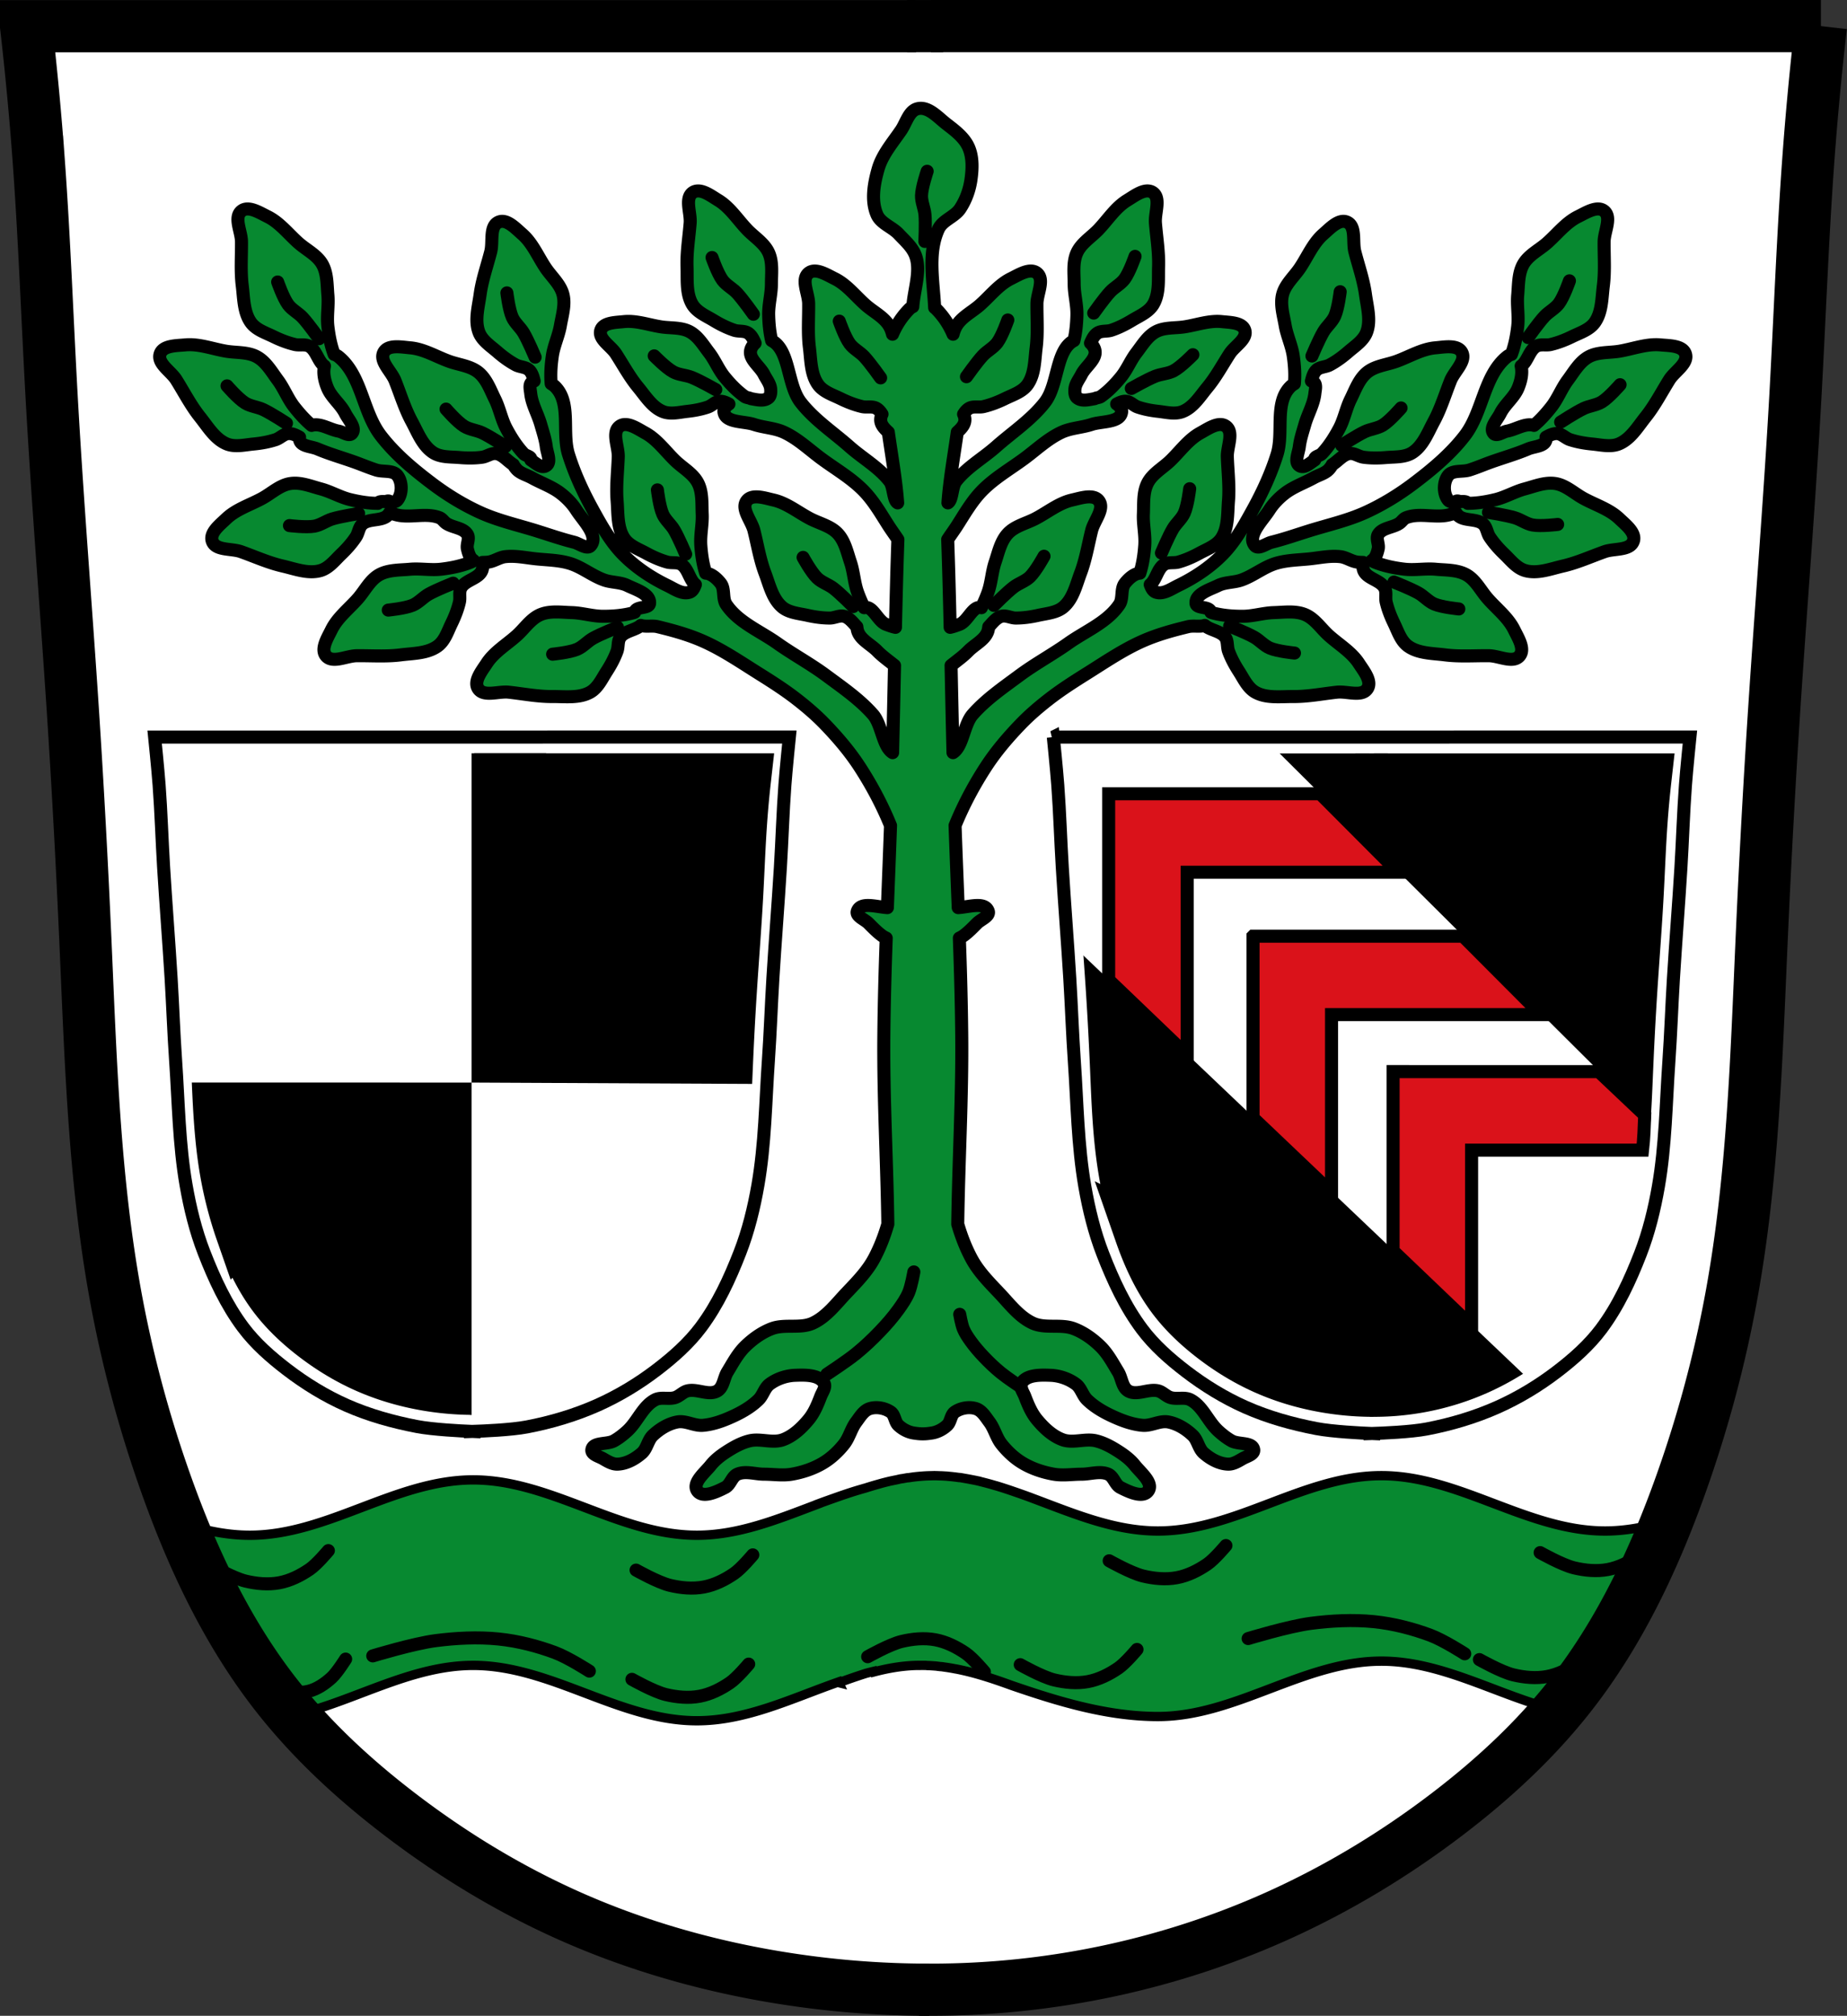 <svg xmlns="http://www.w3.org/2000/svg" width="707.777" height="772.541"><rect width="100%" height="100%" fill="#333333" stroke="none"/><path style="fill:#fff;stroke:#000;stroke-width:1px;stroke-linecap:butt;stroke-linejoin:miter;stroke-opacity:1" d="m32.839 91.326 685.212 2.68-13.396 255.865-10.048 170.8-18.084 111.189-30.142 72.339-46.216 57.603-77.028 52.245-83.726 27.462-81.716 4.019-79.037-16.745L217.035 804l-59.612-40.188-45.547-51.576L81.735 633.2 60.3 532.06l-6.698-115.207-12.057-212.329z" transform="translate(-22.022 -82.35)"/><path style="fill:none;stroke:#000;stroke-width:20;stroke-linecap:butt;stroke-linejoin:miter;stroke-miterlimit:4;stroke-opacity:1;stroke-dasharray:none" d="M369.648 92.365h13.788" transform="translate(-22.022 -82.35)"/><path style="fill:#078930;fill-opacity:1;stroke:#000;stroke-width:3.575;stroke-linecap:butt;stroke-linejoin:miter;stroke-miterlimit:4;stroke-opacity:1;stroke-dasharray:none" d="M380.094 647.875c-.466 0-.943.021-1.406.031-.376.008-.782.017-1.157.031-.423.017-.828.038-1.25.063-.422.025-.86.061-1.281.094-.763.059-1.523.134-2.281.218-.176.02-.325.042-.5.063-.652.077-1.32.187-1.969.281-.166.024-.334.006-.5.031-.529.08-1.067.191-1.594.282-.34.058-.691.093-1.031.156-.518.095-1.015.239-1.531.344-.363.073-.732.14-1.094.218-.546.118-1.08.216-1.625.344-.624.146-1.284.311-1.906.469-.89.225-1.74.471-2.625.719-1.633.456-3.256.95-4.875 1.468-.135.036-.273.057-.406.094-.015.004-.02.026-.032.031-.039.015-.078.018-.125.031-3.542.993-7.064 2.168-10.562 3.407-2.282.808-4.571 1.613-6.844 2.468v.032c-15.178 5.719-30.247 11.968-46.437 11.968-29.8 0-55.92-21.218-85.72-21.218-29.798 0-55.826 21.218-85.624 21.218-9.977 0-19.544-2.372-28.969-5.53l1.125 2.968s18.77 29.801 19.688 32.094c.738 1.846 16.351 27.972 23.437 39.843 23.705-5.045 45.742-19.5 70.344-19.5 29.798 0 55.92 21.22 85.719 21.22 18.983 0 36.435-8.624 54.312-14.876l.125.281a236.969 236.969 0 0 1 10.313-3.562c1.008-.274 2.017-.537 3.03-.781l.094.218c5.092-1.343 10.235-2.26 15.5-2.468.753-.03 1.494-.032 2.25-.032.466 0 .943-.01 1.407 0 .165.004.335-.005.5 0 .295.01.58.05.875.063.333.014.636.012.969.031.595.035 1.219.075 1.812.125.03.002.064-.003.094 0 .622.054 1.224.149 1.843.219.258.029.525.03.782.062.365.045.698.106 1.062.157.558.077 1.132.16 1.688.25l.187.03c.818.134 1.593.281 2.406.438.03.006.065-.006.094 0l.156.032c7.113 1.393 14.053 3.697 20.97 6.218 18.171 6.268 36.938 11.969 56.218 11.969 29.799 0 55.826-21.219 85.625-21.219 23.51 0 44.737 13.207 67.281 18.782l7.188-7.688 22-39L659 665.719c-7.143 2.009-14.404 3.375-21.906 3.375-29.799 0-55.92-21.219-85.719-21.219-29.799 0-55.826 21.219-85.625 21.219-16.875 0-32.571-6.788-48.406-12.688-.079-.029-.14-.064-.219-.093a289.16 289.16 0 0 0-6.594-2.344 178.873 178.873 0 0 0-4.594-1.531c-.74-.233-1.475-.467-2.218-.688-.023-.007-.04.007-.063 0-.602-.178-1.209-.362-1.812-.531-.886-.248-1.798-.493-2.688-.719-.883-.225-1.737-.456-2.625-.656-.71-.16-1.442-.294-2.156-.438-.008-.002-.023.002-.031 0a86.007 86.007 0 0 0-2.344-.437c-.744-.128-1.47-.269-2.219-.375-.096-.014-.185.013-.281 0a73.145 73.145 0 0 0-4.437-.5c-.06-.004-.098-.027-.157-.031-.217-.016-.438-.018-.656-.032a67.26 67.26 0 0 0-1.75-.093c-.077-.002-.141.003-.219 0-.729-.025-1.454-.063-2.187-.063z" transform="translate(-22.022 -82.35)"/><path style="fill:none;stroke:#000;stroke-width:20;stroke-linecap:butt;stroke-linejoin:miter;stroke-miterlimit:4;stroke-opacity:1;stroke-dasharray:none" d="M378.103 844.891a358.049 358.049 0 0 1-61.899-5.4c-26.24-4.612-51.998-12.18-76.323-23.05-22.989-10.275-44.635-23.472-64.64-38.764-17.482-13.363-33.796-28.404-47.356-45.732-18.84-24.074-32.032-52.13-42.274-80.932-8.456-23.78-15.006-48.24-19.487-73.076-8.012-44.408-9.374-89.703-11.367-134.783-1.317-29.788-2.919-59.563-4.872-89.315-2.63-40.062-5.9-80.082-8.12-120.168-1.648-29.771-2.719-59.576-4.871-89.315a1229.885 1229.885 0 0 0-4.872-51.965 1410946499.35 1410946499.35 0 0 1 341.019 0" transform="translate(-22.022 -82.35)"/><path style="fill:none;stroke:#000;stroke-width:20;stroke-linecap:butt;stroke-linejoin:miter;stroke-miterlimit:4;stroke-opacity:1;stroke-dasharray:none" d="M374.25 844.857a327.287 327.287 0 0 0 61.169-4.915c26.352-4.636 52.138-12.525 76.52-23.543 22.945-10.37 44.622-23.494 64.641-38.764 17.496-13.344 33.8-28.398 47.356-45.732 18.832-24.08 32.03-52.13 42.274-80.932 8.458-23.778 15.007-48.238 19.487-73.075 8.01-44.408 9.374-89.703 11.367-134.784 1.318-29.787 2.919-59.562 4.872-89.314 2.63-40.062 5.9-80.082 8.12-120.169 1.648-29.77 2.719-59.576 4.871-89.314 1.256-17.354 2.88-34.68 4.872-51.965a1410946499.35 1410946499.35 0 0 0-341.02 0" transform="translate(-22.022 -82.35)"/><path style="fill:none;stroke:#000;stroke-width:5;stroke-linecap:round;stroke-linejoin:miter;stroke-miterlimit:4;stroke-opacity:1;stroke-dasharray:none" d="M265.762 684.075s8.36 4.725 12.968 5.835c4.208 1.014 8.713 1.44 12.968.648 4.185-.779 8.162-2.776 11.671-5.187 2.772-1.903 7.132-7.132 7.132-7.132M447.064 680.5s8.36 4.725 12.967 5.835c4.208 1.014 8.713 1.44 12.968.648 4.186-.779 8.162-2.776 11.671-5.187 2.772-1.903 7.133-7.132 7.133-7.132M103.111 682.445s8.36 4.725 12.968 5.835c4.208 1.014 8.713 1.441 12.968.649 4.185-.78 8.162-2.777 11.671-5.187 2.772-1.904 7.133-7.133 7.133-7.133M612.208 677.369s8.36 4.725 12.968 5.835c4.208 1.014 8.713 1.441 12.968.649 4.186-.78 8.162-2.777 11.671-5.187 2.772-1.904 7.133-7.133 7.133-7.133M164.866 716.952s15.508-4.725 24.056-5.835c7.806-1.014 16.164-1.441 24.057-.649 7.764.78 15.14 2.777 21.65 5.187 5.142 1.904 13.232 7.133 13.232 7.133M500.314 710.311s15.508-4.725 24.057-5.836c7.805-1.013 16.163-1.44 24.056-.648 7.764.78 15.14 2.777 21.65 5.187 5.142 1.904 13.232 7.133 13.232 7.133M354.52 717.267s8.36-4.725 12.968-5.836c4.207-1.013 8.713-1.44 12.967-.648 4.186.78 8.162 2.777 11.672 5.187 2.771 1.904 7.132 7.132 7.132 7.132M588.931 718.375s8.36 4.725 12.968 5.836c4.208 1.013 8.713 1.44 12.968.648 4.186-.78 8.162-2.777 11.671-5.187 2.772-1.904 7.133-7.133 7.133-7.133M412.986 720.32s8.36 4.725 12.968 5.836c4.208 1.013 8.713 1.44 12.968.648 4.185-.78 8.162-2.777 11.671-5.187 2.772-1.904 7.133-7.132 7.133-7.132M264.182 725.933s8.36 4.726 12.968 5.836c4.207 1.013 8.713 1.44 12.967.648 4.186-.78 8.162-2.777 11.671-5.187 2.772-1.903 7.133-7.132 7.133-7.132M120.754 724.014s6.3 4.725 9.773 5.835c3.17 1.014 6.566 1.441 9.773.649 3.154-.78 6.15-2.777 8.795-5.187 2.09-1.904 5.375-7.133 5.375-7.133M81.285 364.831s1.251 12.244 1.706 18.38c.78 10.515 1.09 21.063 1.732 31.588.865 14.172 2.004 28.325 2.87 42.498.642 10.525 1 21.069 1.731 31.588 1.105 15.907 1.272 31.958 4.007 47.667 1.529 8.784 3.67 17.541 6.902 25.85 3.902 10.032 8.495 19.996 14.941 28.616 4.648 6.215 10.592 11.435 16.75 16.156 7.052 5.406 14.727 10.13 22.852 13.727 8.594 3.804 17.784 6.366 27.013 8.142 6.188 1.191 17.364 1.73 20.525 1.862v.051l.776-.026.568.026v-.051c3.15-.102 14.192-.537 20.292-1.707 9.27-1.776 18.42-4.48 27.04-8.323 8.115-3.618 15.825-8.295 22.877-13.7 6.159-4.722 12.103-9.968 16.75-16.183 6.447-8.62 11.04-18.584 14.942-28.616 3.232-8.309 5.372-17.066 6.901-25.85 2.735-15.709 2.903-31.76 4.007-47.667.73-10.519 1.09-21.063 1.732-31.588.865-14.172 2.004-28.325 2.87-42.498.642-10.524.952-21.072 1.731-31.588.455-6.136 1.707-18.38 1.707-18.38s-40.585-.003-60.877 0c-20.585.005-41.17.022-61.755.026-19.905.004-59.714 0-59.714 0H81.285z" transform="translate(-22.022 -82.35)"/><path style="fill:#000;stroke:#000;stroke-width:20;stroke-linecap:butt;stroke-linejoin:miter;stroke-miterlimit:4;stroke-opacity:1;stroke-dasharray:none" d="M203.563 614.592c-6.309 0-12.617-.562-18.826-1.676-7.99-1.433-15.827-3.786-23.213-7.154-7.007-3.194-13.59-7.292-19.66-12.03-5.328-4.157-10.288-8.831-14.403-14.192-5.751-7.494-9.751-16.197-12.857-25.118a146.743 146.743 0 0 1-5.927-22.678c-2.44-13.788-2.852-27.841-3.457-41.83-.4-9.244-.888-18.485-1.482-27.719-.8-12.432-1.794-24.853-2.47-37.293-.501-9.24-.826-18.49-1.481-27.719a389.305 389.305 0 0 0-1.482-16.127h103.718" transform="translate(-22.022 -82.35)"/><path style="fill:#000;stroke:#000;stroke-width:20;stroke-linecap:butt;stroke-linejoin:miter;stroke-miterlimit:4;stroke-opacity:1;stroke-dasharray:none" d="M202.39 614.582a97.628 97.628 0 0 0 18.605-1.526 96.284 96.284 0 0 0 23.273-7.307c6.992-3.223 13.584-7.3 19.66-12.03 5.332-4.152 10.29-8.83 14.402-14.192 5.749-7.496 9.75-16.197 12.858-25.117a146.64 146.64 0 0 0 5.926-22.68c2.44-13.787 2.852-27.84 3.458-41.829.4-9.244.887-18.485 1.481-27.718.8-12.433 1.795-24.854 2.47-37.294.501-9.24.827-18.49 1.481-27.719.382-5.385.876-10.762 1.482-16.127H203.768" transform="translate(-22.022 -82.35)"/><path style="fill:#000;stroke:none" d="M163.283 371.043h68.026v192.826h-68.026z" transform="translate(-22.022 -82.35)"/><path style="fill:#fff;fill-opacity:1;stroke:none" d="M202.734 497.235V368.93l-117.185-.386 1.546 19.32 2.705 44.823 3.477 47.914 1.16 16.615zM202.734 497.235v129.212h6.773l11.463-1.563 10.68-2.605 12.766-3.907 13.286-5.992 13.286-9.118 10.16-8.076 6.512-8.076 7.294-10.941 4.43-9.9 4.428-11.983 3.647-12.765 2.345-17.193 1.302-17.454.26-9.118z" transform="translate(-22.022 -82.35)"/><path style="fill:#000;stroke:#000;stroke-width:20;stroke-linecap:butt;stroke-linejoin:miter;stroke-miterlimit:4;stroke-opacity:1;stroke-dasharray:none" d="M548.3 615.338c-6.328 0-12.655-.564-18.883-1.681-8.014-1.437-15.874-3.797-23.282-7.175-7.028-3.204-13.63-7.314-19.719-12.066-5.344-4.17-10.318-8.858-14.446-14.235-5.768-7.516-9.78-16.245-12.895-25.192a147.182 147.182 0 0 1-5.945-22.747c-2.446-13.829-2.86-27.924-3.467-41.954-.402-9.272-.89-18.54-1.486-27.802-.803-12.47-1.8-24.927-2.477-37.405-.503-9.267-.83-18.544-1.486-27.801a390.538 390.538 0 0 0-1.486-16.175h104.027" transform="translate(-22.022 -82.35)"/><path style="fill:#000;stroke:#000;stroke-width:20;stroke-linecap:butt;stroke-linejoin:miter;stroke-miterlimit:4;stroke-opacity:1;stroke-dasharray:none" d="M547.124 615.328a97.924 97.924 0 0 0 18.66-1.53 96.572 96.572 0 0 0 23.342-7.329c7.013-3.233 13.625-7.321 19.719-12.066 5.348-4.164 10.32-8.856 14.446-14.235 5.765-7.518 9.779-16.245 12.895-25.192a147.078 147.078 0 0 0 5.945-22.747c2.446-13.829 2.86-27.924 3.467-41.954.402-9.272.89-18.54 1.486-27.802.803-12.47 1.8-24.927 2.477-37.405.503-9.267.83-18.544 1.486-27.801.383-5.401.879-10.795 1.486-16.175H548.506" transform="translate(-22.022 -82.35)"/><path style="fill:#000;stroke:none" d="M507.9 372.795h68.229v193.402H507.9z" transform="translate(-22.022 -82.35)"/><path style="fill:#fff;fill-opacity:1;stroke:none" d="m426.221 364.195.545 5.652 3.708 72.31L607.4 610.504l6.326.57 3.604-2.411 13.12-11.279 10.189-14.726 8.582-17.682 4.563-13.145 4.537-18.772 1.374-15.4-153.774-152.996-79.7-.467z" transform="translate(-22.022 -82.35)"/><path style="fill:none;stroke:#000;stroke-width:5;stroke-linecap:round;stroke-linejoin:miter;stroke-miterlimit:4;stroke-opacity:1;stroke-dasharray:none" d="M425.656 364.832s1.255 12.28 1.712 18.434c.781 10.547 1.092 21.126 1.737 31.683.868 14.214 2.01 28.41 2.878 42.624.644 10.556 1.004 21.132 1.737 31.683 1.107 15.955 1.275 32.053 4.018 47.81 1.534 8.81 3.681 17.593 6.923 25.927 3.914 10.061 8.52 20.055 14.986 28.7 4.661 6.235 10.623 11.47 16.8 16.205 7.073 5.422 14.771 10.16 22.92 13.768 8.62 3.815 17.837 6.385 27.094 8.167 6.206 1.194 17.416 1.734 20.586 1.866v.052l.778-.026.57.026v-.052c3.16-.102 14.234-.538 20.353-1.71 9.297-1.782 18.474-4.495 27.12-8.35 8.14-3.628 15.873-8.319 22.945-13.74 6.178-4.737 12.14-9.997 16.801-16.231 6.466-8.646 11.072-18.64 14.986-28.701 3.242-8.334 5.389-17.118 6.923-25.927 2.743-15.757 2.91-31.855 4.018-47.81.733-10.55 1.093-21.127 1.737-31.683.868-14.214 2.01-28.41 2.878-42.624.645-10.557.956-21.136 1.737-31.683.457-6.154 1.712-18.434 1.712-18.434s-40.706-.004-61.059 0c-20.646.004-41.293.021-61.94.026-19.964.004-59.891 0-59.891 0h-61.059z" transform="translate(-22.022 -82.35)"/><g style="fill:#c61c21;fill-opacity:1"><path style="fill:#da121a;fill-opacity:1;stroke:#000;stroke-width:6.027;stroke-linecap:round;stroke-miterlimit:4;stroke-opacity:1;stroke-dasharray:none" d="M-298.375 351.313v85.968l36.25 34.75v-84.5h97.5l-36.094-36.219h-97.656z" transform="matrix(.83 0 0 .83 672.493 12.618)"/><path style="fill:#da121a;fill-opacity:1;stroke:#000;stroke-width:6.027;stroke-linecap:round;stroke-miterlimit:4;stroke-opacity:1;stroke-dasharray:none" d="M-231.719 417.063v83.906l36.25 34.5V453.28h96.781l-36.093-36.219h-96.938z" transform="matrix(.83 0 0 .83 672.493 12.618)"/><path style="fill:#da121a;fill-opacity:1;stroke:#000;stroke-width:6.027;stroke-linecap:round;stroke-miterlimit:4;stroke-opacity:1;stroke-dasharray:none" d="M-167.063 479.594v82.781l36.25 34.656v-81.187h78.95c.602-5.286.776-10.856.98-16.17l-21.21-20.08h-58.72z" transform="matrix(.83 0 0 .83 672.493 12.618)"/></g><path style="fill:#000;fill-opacity:1;fill-rule:nonzero;stroke:#000;stroke-width:5;stroke-linecap:round;stroke-linejoin:round;stroke-miterlimit:4;stroke-opacity:1;stroke-dasharray:none;stroke-dashoffset:0" d="M541.54 373.592h12.156v4.228H541.54z" transform="translate(-22.022 -82.35)"/><g style="fill:#078930;fill-opacity:1"><path d="M-407 102.063a5.62 5.62 0 0 0-.813.124c-3.651.766-4.772 5.761-6.875 8.844-3.43 5.032-7.623 9.837-9.312 15.688-1.725 5.976-2.973 12.949-.5 18.656 1.567 3.616 6.15 4.999 8.844 7.875 2.55 2.724 5.579 5.313 6.875 8.813 2.292 6.189-.654 13.999-1.125 20.78a4.686 4.686 0 0 0-1.375.938c-3.053 3.089-5.283 6.544-6.875 10.281-.284-1.1-.664-2.159-1.219-3.156-2.093-3.76-6.354-5.791-9.594-8.625-4.213-3.685-7.757-8.406-12.781-10.875-3.228-1.586-7.768-4.514-10.563-2.25-3.23 2.618-.037 8.31 0 12.469.054 5.972-.425 11.98.313 17.906.636 5.108.53 10.882 3.531 15.063 2.123 2.956 5.981 4.15 9.25 5.75 2.758 1.35 5.67 2.48 8.656 3.187 1.88.446 4.045-.249 5.75.656 1.003.532 1.735 1.427 2.375 2.438a5.532 5.532 0 0 0-.53 1.938c-.162 2.163 1.34 3.792 3.093 5.375 1.363 9.662 3.127 19.481 3.813 28.812-1.904-1.163-1.548-6.577-3.313-8.844-4.402-5.651-10.916-9.284-16.281-14.031-6.716-5.942-14.418-11.003-19.906-18.094-5.544-7.161-4.368-21.304-11.813-25.125-.811-3.377-1.126-6.876-1.219-10.344-.114-4.263 1.122-8.484 1.125-12.75.003-4.224.622-8.764-1.094-12.625-1.747-3.932-5.808-6.356-8.78-9.468-3.868-4.048-7-9.06-11.782-11.969-2.497-1.518-5.757-3.984-8.5-3.781-.633.046-1.253.218-1.813.594-3.452 2.318-.79 8.292-1.125 12.437-.48 5.953-1.486 11.906-1.28 17.875.176 5.144-.46 10.848 2.156 15.281 1.849 3.135 5.605 4.677 8.718 6.563 2.626 1.59 5.432 2.996 8.344 3.969 1.832.611 4.038.101 5.656 1.156 1.374.895 2.14 2.468 2.844 4.094-.88.81-1.531 1.798-1.781 2.812-.905 3.67 3.74 6.593 5.437 9.969.97 1.929 2.486 3.725 2.688 5.875.116 1.238.059 2.84-.906 3.625-1.88 1.527-4.518.795-7.125.344-.687-.385-1.862-.4-2.532-.875-3.11-2.21-5.813-5.013-8.219-7.97-2.464-3.027-3.9-6.78-6.28-9.874-2.358-3.065-4.47-6.687-7.876-8.531-3.469-1.88-7.754-1.398-11.656-2-5.076-.784-10.175-2.678-15.281-2.125-3.282.354-8.228.322-9.282 3.437-1.218 3.601 4.054 6.433 6.125 9.625 2.975 4.584 5.58 9.474 9.063 13.688 3.002 3.63 5.714 8.115 10.094 9.875 3.097 1.243 6.712.27 10.031-.094 2.8-.308 5.618-.835 8.281-1.75 1.675-.576 2.984-2.208 4.75-2.344 1.31-.1 2.567.462 3.813 1.125-1.299.885-2.22 1.984-2 3.344.704 4.34 8.046 3.584 12.219 4.969 3.992 1.324 8.402 1.418 12.218 3.187 5.694 2.64 10.316 7.13 15.375 10.844 5.81 4.266 12.18 7.94 17.188 13.125 3.982 4.123 6.884 9.2 9.969 14.031 1.216 1.905 2.594 3.747 3.843 5.656-.423 11.921-.725 23.855-1 35.782-1.299-.275-2.627-.779-3.75-1.188-3.51-1.279-5.45-7.839-8.969-6.812a58.276 58.276 0 0 1-2.625-6.094c-1.472-4.003-1.607-8.396-2.968-12.438-1.349-4.004-2.264-8.485-5.125-11.593-2.914-3.167-7.532-4.16-11.344-6.157-4.959-2.597-9.507-6.368-14.969-7.593-3.51-.788-8.593-2.543-10.781.312-2.53 3.301 1.897 8.09 2.906 12.125 1.449 5.794 2.397 11.754 4.5 17.344 1.813 4.817 3.042 10.418 6.938 13.781 2.755 2.378 6.822 2.647 10.375 3.438 2.997.667 6.055 1.104 9.125 1.093 1.93-.007 3.88-1.2 5.75-.718 2.123.546 3.617 2.589 5.219 4.28.052.466.12.904.218 1.313.913 3.84 5.372 5.766 8.125 8.594 2.076 2.133 4.629 3.924 7 5.844-.247 11.831-.5 23.67-.781 35.5-4.07-2.573-4.38-11.42-8.031-15.563-5.45-6.185-12.381-10.928-19-15.843-6.38-4.738-13.423-8.53-19.906-13.125-7.112-5.04-15.972-8.565-20.813-15.813-1.645-2.464-.439-6.25-2.25-8.594-1.454-1.882-3.758-3.982-6.094-4.156-1.168-3.634-1.725-7.475-2-11.281-.307-4.254.753-8.52.563-12.781-.189-4.221.202-8.784-1.688-12.563-1.924-3.85-6.076-6.089-9.187-9.062-4.047-3.868-7.403-8.718-12.313-11.407-3.155-1.727-7.545-4.857-10.437-2.718-3.344 2.472-.416 8.312-.563 12.468-.21 5.969-.944 11.953-.468 17.907.41 5.13.03 10.877 2.843 15.187 1.99 3.047 5.836 4.414 9.032 6.156 2.695 1.47 5.515 2.724 8.468 3.563 1.858.528 4.055-.074 5.719.906 2.864 1.686 3.332 6.295 5.813 8.281-.515 1.396-1.116 2.67-2.344 3.094-2.977 1.027-6.229-1.346-9.063-2.719-6.626-3.21-12.932-7.406-18.094-12.656-5.102-5.19-8.703-11.722-12.218-18.094-3.98-7.212-7.469-14.766-9.938-22.625-2.81-8.944 1.212-20.984-5.437-27.593-.453-.45-1.022-.852-1.625-1.22-.342-3.756-.073-7.58.468-11.312.613-4.22 2.554-8.172 3.282-12.375.72-4.163 2.097-8.528 1.062-12.625-1.054-4.172-4.661-7.24-7.062-10.812-3.123-4.646-5.343-10.134-9.563-13.813-2.711-2.364-6.341-6.343-9.625-4.875-3.796 1.698-2.153 8.035-3.187 12.063-1.486 5.784-3.5 11.458-4.313 17.375-.7 5.099-2.293 10.624-.468 15.437 1.29 3.403 4.721 5.582 7.468 7.969 2.318 2.014 4.827 3.86 7.532 5.313 1.7.913 3.99.78 5.406 2.093 1.19 1.105 1.647 2.764 2.062 4.469-.33.134-.651.286-.937.5-1.214.907-.629 3.024-.469 4.531.468 4.41 2.877 8.392 4.094 12.657.853 2.989 1.87 5.977 2.25 9.062.313 2.544 2.11 6.233 0 7.688-1.895 1.305-4.043-.773-6.282-2.282.018-.095.03-.182.032-.281.027-1.243-2.084-1.378-2.938-2.281-2.86-3.026-5.144-6.633-7.094-10.313-1.996-3.769-2.732-8.083-4.625-11.906-1.874-3.786-3.372-8.116-6.625-10.812-3.313-2.747-8.016-3.127-12.062-4.594-5.263-1.908-10.298-5.02-15.875-5.5-3.584-.309-8.872-1.373-10.656 1.75-2.063 3.61 2.99 7.763 4.53 11.625 2.215 5.546 3.947 11.337 6.782 16.594 2.444 4.53 4.437 9.91 8.75 12.718 3.05 1.987 7.092 1.694 10.719 2 3.06.259 6.178.298 9.219-.125 1.912-.266 3.676-1.725 5.593-1.5 2.723.32 4.772 3.1 7.125 4.532.301.63.77 1.228 1.188 1.718 1.576 1.852 4.218 2.446 6.344 3.625 3.893 2.16 8.223 3.625 11.75 6.344 2.45 1.89 4.678 4.174 6.343 6.781 2.804 4.39 9.195 10.456 5.875 14.469-1.47 1.777-4.543-.782-6.78-1.344-5.044-1.265-9.979-2.969-14.938-4.531-7.87-2.478-16.001-4.25-23.5-7.687-6.888-3.159-13.427-7.178-19.47-11.75-7.571-5.73-15.025-11.94-20.812-19.47-7.4-9.628-7.736-24.5-17.187-32.124-.492-.397-1.136-.765-1.781-.938-1.374-3.635-2.112-7.515-2.563-11.375-.495-4.236.378-8.533 0-12.781-.374-4.208-.195-8.808-2.25-12.5-2.092-3.76-6.354-5.792-9.594-8.625-4.213-3.685-7.757-8.406-12.78-10.875-3.23-1.586-7.768-4.514-10.563-2.25-3.232 2.618-.037 8.31 0 12.469.053 5.972-.426 12.01.312 17.937.636 5.108.53 10.85 3.531 15.032 2.123 2.956 5.981 4.15 9.25 5.75 2.758 1.349 5.67 2.48 8.657 3.187 1.879.445 4.044-.249 5.75.656 2.97 1.577 3.638 6.264 6.28 8.094-.043.248-.089.515-.124.75-.41 2.721.306 5.607 1.344 8.156 1.592 3.914 5.356 6.63 7.25 10.407 1.282 2.557 4.577 5.95 2.718 8.125-1.191 1.394-3.633-.576-5.437-.907-3.665-.671-7.46-3.404-10.969-2.343-2.628-2.207-4.943-4.806-7.062-7.5-2.637-3.353-4.144-7.483-6.688-10.907-2.52-3.391-4.756-7.396-8.437-9.468-3.75-2.112-8.445-1.623-12.688-2.344-5.518-.938-11.02-3.085-16.594-2.563-3.58.336-8.989.203-10.187 3.594-1.386 3.921 4.325 7.1 6.531 10.625 3.168 5.063 5.929 10.46 9.656 15.125 3.213 4.021 6.1 8.974 10.844 10.969 3.355 1.41 7.315.408 10.938.062 3.056-.291 6.114-.822 9.03-1.781 1.836-.603 3.292-2.348 5.22-2.469 1.563-.097 3.063.632 4.53 1.469-.063.383-.055.775.032 1.156.604 2.63 4.767 2.571 7.25 3.625 5.005 2.125 10.26 3.593 15.375 5.438 2.872 1.036 5.682 2.239 8.594 3.156 2.826.89 6.785-.096 8.594 2.25 2.025 2.627 2.076 7.381 0 9.969-.605.754-1.721.866-2.938.812-.05-.06-.097-.133-.156-.187-.458-.42-1.073-.245-1.719.031-1.419-.123-2.698-.126-3.156.688-3.76-.002-7.532-.628-11.188-1.5-4.148-.99-7.911-3.272-12.03-4.375-4.082-1.094-8.297-2.85-12.47-2.188-4.25.674-7.632 3.962-11.406 6.031-4.908 2.692-10.58 4.411-14.625 8.281-2.598 2.488-6.885 5.754-5.719 9.157 1.35 3.933 7.801 2.888 11.72 4.281 5.626 2 11.117 4.502 16.937 5.844 5.015 1.157 10.354 3.258 15.312 1.875 3.506-.978 5.969-4.23 8.594-6.75 2.214-2.127 4.278-4.438 5.969-7 1.063-1.612 1.157-3.897 2.593-5.188 2.813-2.528 8.305-.951 10.625-3.937.135-.174.285-.386.407-.594.843.207 1.673.391 2.343.594 5.79 1.75 12.488-.927 18.094 1.344 1.092.442 1.74 1.626 2.719 2.28 2.691 1.801 6.92 1.76 8.594 4.532 1.013 1.678-.45 3.967 0 5.875.387 1.64.919 3.538 2.28 4.531.063.045.125.084.188.125-.304.29-.633.55-.968.688-3.854 1.578-7.99 2.413-12.125 2.906-4.236.505-8.565-.357-12.813.031-4.207.385-8.782.187-12.469 2.25-3.755 2.102-5.799 6.38-8.625 9.625-3.675 4.222-8.386 7.783-10.843 12.813-1.58 3.232-4.49 7.773-2.22 10.562 2.626 3.225 8.343.016 12.5-.031 5.973-.067 11.982.408 17.907-.344 5.106-.648 10.857-.551 15.031-3.562 2.952-2.13 4.127-6.009 5.72-9.281 1.342-2.761 2.486-5.668 3.187-8.657.44-1.88-.277-4.042.625-5.75 1.765-3.344 7.479-3.77 8.625-7.375.275-.866.336-2.022.125-3.031a27.817 27.817 0 0 0 2.03-.094c2.522-.19 4.74-1.958 7.25-2.25 4.206-.489 8.446.476 12.657.907 4.54.464 9.191.5 13.563 1.812 4.974 1.493 9.139 5.039 14.03 6.781 3.067 1.093 6.576.822 9.5 2.25 3.472 1.695 9.38 3.404 9.032 7.25-.2 2.218-4.91 1.15-5.875 3.157-.077.16-.136.324-.187.5a2.06 2.06 0 0 1-.5.187c-4.015 1.106-8.243 1.444-12.407 1.438-4.265-.006-8.455-1.378-12.718-1.5-4.224-.122-8.75-.826-12.657.78-3.98 1.638-6.493 5.616-9.687 8.5-4.154 3.753-9.271 6.739-12.313 11.438-1.954 3.02-5.389 7.178-3.468 10.219 2.22 3.516 8.272 1.018 12.406 1.469 5.937.648 11.84 1.819 17.812 1.781 5.147-.032 10.84.771 15.344-1.719 3.185-1.76 4.84-5.503 6.813-8.562 1.663-2.58 3.134-5.304 4.187-8.188.663-1.814.213-4.068 1.313-5.656 1.797-2.595 6.096-2.83 8.375-4.844 1.983.657 4.633-.009 6.75.5 6.306 1.517 12.599 3.252 18.53 5.875 7.973 3.525 15.242 8.494 22.626 13.125 5.244 3.29 10.483 6.614 15.375 10.407 4.137 3.207 8.154 6.631 11.781 10.406 5.124 5.332 9.965 10.99 14 17.187 4.927 7.566 9.212 15.63 12.625 24-.39 11.148-.847 22.294-1.281 33.438-4.531-.28-10.742-2.472-12.219 1.375-.804 2.093 2.918 3.38 4.5 4.969 1.732 1.739 3.47 3.531 5.438 5 .548.409 1.167.76 1.812 1.062-.473 13.205-.841 26.407-.969 39.625-.247 25.62 1.286 51.255 1.625 76.875-1.421 4.875-3.237 9.615-5.625 14.063-2.84 5.29-7.182 9.67-11.312 14.03-4.186 4.42-8.07 9.663-13.594 12.22-5.11 2.365-11.452.26-16.719 2.25-4.069 1.537-7.769 4.204-10.875 7.25-3.017 2.957-5.02 6.798-7.218 10.406-1.51 2.477-1.578 6.191-4.063 7.687-3.488 2.1-8.273-1.006-12.219 0-1.83.467-3.197 2.152-5 2.72-2.605.82-5.698-.347-8.125.905-5.03 2.596-7.142 8.828-11.312 12.657-1.666 1.53-3.466 2.954-5.438 4.062-2.831 1.591-8.555.412-9.03 3.625-.284 1.91 2.824 2.664 4.5 3.625 1.82 1.045 3.806 2.312 5.905 2.25 3.643-.108 7.197-2.099 9.938-4.5 2.14-1.875 2.46-5.299 4.531-7.25 2.75-2.592 6.223-4.743 9.938-5.437 3.438-.643 6.921 1.674 10.406 1.375 4.562-.392 8.99-2.125 13.125-4.094 3.436-1.637 6.766-3.665 9.5-6.313 1.864-1.804 2.454-4.789 4.531-6.343 2.94-2.201 6.737-3.494 10.406-3.625 4.058-.146 9.693-.313 11.75 3.187.946 1.608-.68 3.663-1.343 5.406-1.272 3.341-2.68 6.754-4.97 9.5-2.818 3.384-6.266 6.652-10.405 8.157-4.254 1.546-9.196-.634-13.594.437-3.408.83-6.56 2.62-9.5 4.531-2.331 1.516-4.583 3.261-6.313 5.438-2.434 3.062-7.661 7.188-5.437 10.406 2.158 3.124 7.934.359 11.312-1.375 2.184-1.12 2.722-4.418 4.97-5.406 3.312-1.457 7.255 0 10.874 0 3.77 0 7.567.643 11.281 0 4.418-.765 8.834-2.24 12.688-4.531 3.304-1.965 6.2-4.679 8.594-7.688 2.142-2.694 2.902-6.31 4.968-9.062 1.537-2.047 3.004-4.615 5.438-5.407 2.758-.897 6.2-.293 8.594 1.344 1.73 1.182 1.628 4.005 3.156 5.438 1.722 1.614 4.008 2.816 6.344 3.156 1.094.16 2.365.337 3.593.312 1.22.022 2.477-.154 3.563-.312 2.336-.34 4.622-1.542 6.344-3.156 1.528-1.433 1.426-4.256 3.156-5.438 2.394-1.637 5.835-2.24 8.594-1.344 2.433.792 3.9 3.36 5.437 5.407 2.067 2.752 2.826 6.368 4.969 9.062 2.393 3.009 5.29 5.723 8.594 7.688 3.853 2.291 8.27 3.766 12.687 4.53 3.715.644 7.512 0 11.281 0 3.62 0 7.563-1.456 10.875 0 2.247.99 2.785 4.286 4.97 5.407 3.377 1.734 9.153 4.499 11.312 1.375 2.224-3.218-3.004-7.344-5.438-10.406-1.73-2.177-3.981-3.922-6.312-5.438-2.94-1.912-6.093-3.701-9.5-4.53-4.398-1.072-9.34 1.108-13.594-.438-4.14-1.505-7.587-4.773-10.406-8.157-2.289-2.746-3.697-6.159-4.97-9.5-.663-1.743-2.288-3.798-1.343-5.406 2.058-3.5 7.692-3.333 11.75-3.187 3.67.131 7.467 1.424 10.406 3.625 2.077 1.554 2.668 4.539 4.532 6.343 2.734 2.648 6.064 4.676 9.5 6.313 4.134 1.969 8.563 3.702 13.125 4.094 3.485.299 6.968-2.018 10.406-1.375 3.714.694 7.187 2.845 9.937 5.437 2.071 1.951 2.392 5.375 4.532 7.25 2.74 2.401 6.295 4.392 9.937 4.5 2.1.062 4.085-1.205 5.906-2.25 1.675-.961 4.783-1.715 4.5-3.625-.476-3.213-6.2-2.034-9.03-3.625-1.973-1.108-3.772-2.533-5.438-4.062-4.17-3.829-6.282-10.061-11.313-12.657-2.427-1.252-5.52-.086-8.125-.906-1.802-.567-3.169-2.252-5-2.719-3.945-1.006-8.73 2.1-12.219 0-2.485-1.496-2.553-5.21-4.062-7.687-2.199-3.608-4.202-7.449-7.219-10.406-3.106-3.046-6.806-5.713-10.875-7.25-5.267-1.99-11.61.115-16.719-2.25-5.523-2.557-9.408-7.8-13.593-12.22-4.13-4.36-8.472-8.74-11.313-14.03-2.387-4.448-4.203-9.188-5.625-14.063.34-25.62 1.872-51.256 1.625-76.875-.127-13.218-.495-26.42-.969-39.625a10.419 10.419 0 0 0 1.813-1.062c1.967-1.469 3.705-3.261 5.437-5 1.582-1.589 5.304-2.876 4.5-4.97-1.477-3.846-7.687-1.653-12.218-1.374-.434-11.144-.891-22.29-1.282-33.438 3.413-8.37 7.698-16.434 12.625-24 4.036-6.197 8.877-11.855 14-17.187 3.627-3.775 7.645-7.2 11.782-10.406 4.892-3.793 10.13-7.118 15.375-10.407 7.384-4.63 14.653-9.6 22.625-13.125 5.932-2.623 12.225-4.358 18.53-5.875 2.118-.509 4.767.157 6.75-.5 2.28 2.013 6.579 2.249 8.376 4.844 1.1 1.588.65 3.842 1.312 5.656 1.054 2.884 2.524 5.608 4.188 8.188 1.972 3.059 3.627 6.801 6.812 8.562 4.505 2.49 10.197 1.687 15.344 1.719 5.972.038 11.876-1.133 17.813-1.781 4.134-.451 10.185 2.047 12.406-1.469 1.92-3.041-1.515-7.199-3.469-10.219-3.041-4.7-8.158-7.685-12.312-11.437-3.194-2.885-5.708-6.863-9.688-8.5-3.907-1.607-8.433-.903-12.656-.781-4.263.122-8.454 1.494-12.719 1.5-4.164.006-8.392-.332-12.406-1.438a2.06 2.06 0 0 1-.5-.187 3.263 3.263 0 0 0-.188-.5c-.965-2.007-5.674-.94-5.875-3.157-.348-3.846 5.561-5.555 9.032-7.25 2.925-1.428 6.433-1.157 9.5-2.25 4.892-1.742 9.057-5.288 14.03-6.781 4.372-1.312 9.023-1.348 13.563-1.812 4.211-.431 8.452-1.396 12.657-.907 2.51.292 4.729 2.06 7.25 2.25.652.05 1.346.093 2.03.094-.21 1.01-.15 2.165.126 3.031 1.146 3.604 6.86 4.03 8.625 7.375.901 1.708.184 3.87.625 5.75.7 2.99 1.844 5.896 3.187 8.656 1.593 3.273 2.768 7.152 5.72 9.282 4.173 3.011 9.924 2.914 15.03 3.562 5.925.752 11.935.277 17.907.344 4.158.047 9.874 3.256 12.5.031 2.27-2.79-.64-7.33-2.22-10.562-2.456-5.03-7.167-8.59-10.843-12.813-2.826-3.246-4.87-7.523-8.625-9.625-3.687-2.063-8.261-1.865-12.469-2.25-4.247-.388-8.577.474-12.812-.031-4.135-.493-8.272-1.328-12.125-2.906-.336-.138-.664-.398-.969-.688.064-.041.126-.08.188-.125 1.362-.993 1.894-2.89 2.28-4.531.451-1.908-1.012-4.197 0-5.875 1.674-2.772 5.904-2.731 8.595-4.531.979-.655 1.627-1.84 2.718-2.281 5.607-2.271 12.304.406 18.094-1.344.67-.203 1.5-.387 2.344-.594.122.208.271.42.406.594 2.321 2.986 7.813 1.409 10.625 3.937 1.436 1.291 1.53 3.576 2.594 5.188 1.69 2.562 3.754 4.873 5.969 7 2.625 2.52 5.088 5.772 8.593 6.75 4.958 1.383 10.298-.718 15.313-1.875 5.82-1.342 11.31-3.843 16.937-5.844 3.919-1.393 10.37-.348 11.72-4.281 1.166-3.403-3.121-6.67-5.72-9.156-4.044-3.871-9.716-5.59-14.625-8.282-3.773-2.069-7.155-5.357-11.406-6.031-4.173-.662-8.388 1.094-12.469 2.188-4.12 1.103-7.882 3.384-12.03 4.375-3.656.872-7.429 1.498-11.188 1.5-.458-.814-1.738-.811-3.157-.688-.646-.276-1.26-.452-1.718-.031-.06.054-.106.127-.157.187-1.216.054-2.332-.058-2.937-.812-2.076-2.588-2.026-7.342 0-9.969 1.809-2.346 5.768-1.36 8.594-2.25 2.912-.917 5.721-2.12 8.593-3.156 5.115-1.845 10.37-3.313 15.375-5.438 2.483-1.054 6.647-.996 7.25-3.625.088-.381.096-.773.032-1.156 1.468-.837 2.968-1.566 4.53-1.469 1.928.12 3.385 1.866 5.22 2.469 2.916.959 5.975 1.49 9.03 1.781 3.624.346 7.583 1.348 10.938-.062 4.745-1.995 7.631-6.948 10.844-10.969 3.728-4.666 6.488-10.062 9.656-15.125 2.206-3.525 7.917-6.704 6.532-10.625-1.199-3.391-6.607-3.258-10.188-3.594-5.573-.522-11.075 1.625-16.594 2.563-4.242.721-8.937.232-12.687 2.344-3.682 2.072-5.918 6.077-8.438 9.468-2.543 3.424-4.05 7.554-6.687 10.907-2.12 2.694-4.435 5.293-7.063 7.5-3.508-1.06-7.303 1.672-10.968 2.343-1.805.331-4.246 2.301-5.438.907-1.859-2.176 1.436-5.568 2.719-8.125 1.894-3.777 5.657-6.493 7.25-10.407 1.037-2.549 1.753-5.435 1.344-8.156-.036-.235-.081-.502-.125-.75 2.643-1.83 3.31-6.517 6.28-8.094 1.707-.905 3.872-.21 5.75-.656 2.988-.708 5.9-1.838 8.657-3.187 3.27-1.6 7.128-2.794 9.25-5.75 3.002-4.182 2.895-9.924 3.531-15.032.738-5.926.26-11.965.313-17.937.037-4.159 3.231-9.851 0-12.469-2.795-2.264-7.334.664-10.563 2.25-5.024 2.469-8.567 7.19-12.78 10.875-3.24 2.833-7.502 4.864-9.595 8.625-2.054 3.692-1.875 8.292-2.25 12.5-.378 4.248.495 8.545 0 12.781-.45 3.86-1.189 7.74-2.562 11.375-.645.173-1.29.541-1.781.938-9.452 7.625-9.788 22.496-17.188 32.125-5.786 7.529-13.24 13.739-20.812 19.469-6.043 4.572-12.581 8.591-19.47 11.75-7.498 3.438-15.63 5.209-23.5 7.687-4.959 1.562-9.893 3.266-14.937 4.531-2.237.562-5.31 3.121-6.78 1.344-3.32-4.013 3.07-10.08 5.874-14.469 1.666-2.607 3.894-4.891 6.344-6.781 3.526-2.72 7.856-4.183 11.75-6.344 2.126-1.18 4.768-1.773 6.344-3.625.417-.49.886-1.088 1.187-1.718 2.354-1.433 4.403-4.212 7.125-4.532 1.918-.225 3.681 1.234 5.594 1.5 3.04.423 6.16.384 9.219.125 3.626-.306 7.669-.013 10.718-2 4.313-2.809 6.307-8.189 8.75-12.718 2.836-5.257 4.568-11.048 6.782-16.594 1.541-3.862 6.594-8.014 4.53-11.625-1.784-3.123-7.072-2.059-10.655-1.75-5.578.48-10.613 3.592-15.875 5.5-4.046 1.467-8.75 1.847-12.063 4.594-3.253 2.696-4.75 7.026-6.625 10.812-1.892 3.823-2.628 8.137-4.625 11.906-1.949 3.68-4.233 7.287-7.094 10.313-.854.903-2.964 1.038-2.937 2.281.002.099.014.186.031.281-2.239 1.51-4.387 3.587-6.281 2.282-2.111-1.455-.313-5.144 0-7.688.38-3.085 1.397-6.073 2.25-9.062 1.217-4.265 3.626-8.246 4.094-12.657.16-1.507.745-3.624-.47-4.531a4.135 4.135 0 0 0-.937-.5c.415-1.705.872-3.364 2.063-4.469 1.415-1.314 3.705-1.18 5.406-2.093 2.705-1.453 5.214-3.3 7.531-5.313 2.748-2.387 6.179-4.566 7.47-7.969 1.823-4.813.23-10.338-.47-15.437-.812-5.917-2.827-11.59-4.312-17.375-1.034-4.028.608-10.365-3.188-12.063-3.283-1.468-6.913 2.511-9.625 4.875-4.22 3.679-6.44 9.167-9.562 13.813-2.401 3.571-6.008 6.64-7.063 10.812-1.035 4.097.342 8.462 1.063 12.625.728 4.203 2.669 8.154 3.281 12.375.541 3.732.811 7.556.469 11.313-.603.367-1.172.768-1.625 1.219-6.65 6.609-2.628 18.65-5.438 27.593-2.468 7.86-5.958 15.413-9.937 22.625-3.515 6.372-7.117 12.905-12.219 18.094-5.162 5.25-11.467 9.446-18.094 12.656-2.833 1.373-6.086 3.746-9.062 2.719-1.229-.424-1.83-1.698-2.344-3.094 2.48-1.986 2.948-6.595 5.813-8.281 1.664-.98 3.86-.378 5.718-.906 2.954-.84 5.774-2.093 8.47-3.563 3.194-1.742 7.04-3.109 9.03-6.156 2.814-4.31 2.434-10.057 2.844-15.187.476-5.954-.258-11.938-.469-17.907-.146-4.156 2.781-9.996-.562-12.468-2.892-2.14-7.283.99-10.438 2.718-4.91 2.689-8.266 7.539-12.312 11.407-3.111 2.973-7.263 5.213-9.188 9.062-1.89 3.779-1.499 8.342-1.687 12.563-.19 4.26.87 8.527.562 12.78-.275 3.807-.832 7.648-2 11.282-2.335.174-4.64 2.274-6.093 4.156-1.812 2.345-.605 6.13-2.25 8.594-4.841 7.248-13.702 10.772-20.813 15.813-6.483 4.595-13.526 8.387-19.906 13.125-6.62 4.915-13.55 9.658-19 15.843-3.651 4.144-3.961 12.99-8.031 15.563-.281-11.83-.534-23.669-.782-35.5 2.372-1.92 4.924-3.71 7-5.844 2.753-2.828 7.212-4.754 8.125-8.594.098-.41.166-.847.22-1.312 1.6-1.692 3.095-3.735 5.218-4.281 1.87-.482 3.819.711 5.75.718 3.07.01 6.128-.426 9.125-1.093 3.552-.791 7.62-1.06 10.375-3.438 3.896-3.363 5.124-8.964 6.937-13.781 2.104-5.59 3.052-11.55 4.5-17.344 1.01-4.034 5.436-8.824 2.907-12.125-2.188-2.855-7.272-1.1-10.782-.312-5.462 1.225-10.01 4.996-14.968 7.593-3.813 1.997-8.43 2.99-11.344 6.157-2.861 3.108-3.777 7.59-5.125 11.593-1.362 4.042-1.497 8.435-2.969 12.438a58.276 58.276 0 0 1-2.625 6.094c-3.519-1.027-5.46 5.533-8.969 6.812-1.122.41-2.45.913-3.75 1.188-.274-11.927-.577-23.86-1-35.782 1.25-1.91 2.628-3.75 3.844-5.656 3.085-4.832 5.986-9.908 9.969-14.031 5.008-5.185 11.377-8.86 17.187-13.125 5.06-3.714 9.682-8.204 15.375-10.844 3.816-1.77 8.227-1.863 12.22-3.187 4.172-1.385 11.514-.63 12.218-4.97.22-1.359-.702-2.458-2-3.343 1.245-.663 2.502-1.226 3.812-1.125 1.767.136 3.075 1.768 4.75 2.344 2.663.915 5.482 1.442 8.282 1.75 3.319.364 6.934 1.337 10.03.093 4.38-1.759 7.093-6.243 10.095-9.875 3.482-4.213 6.087-9.103 9.062-13.687 2.071-3.192 7.344-6.024 6.125-9.625-1.054-3.115-6-3.083-9.281-3.438-5.106-.552-10.206 1.342-15.281 2.125-3.903.603-8.188.121-11.657 2-3.405 1.845-5.517 5.467-7.875 8.532-2.38 3.094-3.817 6.847-6.28 9.875-2.407 2.956-5.109 5.76-8.22 7.969-.67.475-1.844.49-2.53.875-2.609.45-5.246 1.183-7.126-.344-.965-.784-1.023-2.387-.906-3.625.202-2.15 1.717-3.946 2.687-5.875 1.698-3.376 6.342-6.3 5.438-9.969-.25-1.014-.901-2.002-1.781-2.813.703-1.625 1.47-3.198 2.843-4.093 1.618-1.055 3.825-.545 5.657-1.156 2.912-.973 5.717-2.378 8.343-3.97 3.113-1.885 6.87-3.427 8.72-6.562 2.614-4.433 1.979-10.137 2.155-15.281.205-5.969-.8-11.922-1.28-17.875-.336-4.145 2.327-10.12-1.126-12.438-.56-.375-1.18-.547-1.812-.593-2.743-.203-6.003 2.263-8.5 3.781-4.783 2.908-7.915 7.921-11.782 11.969-2.973 3.112-7.033 5.536-8.78 9.469-1.717 3.86-1.098 8.4-1.095 12.625.003 4.265 1.24 8.486 1.125 12.75-.092 3.467-.407 6.966-1.218 10.343-7.446 3.821-6.27 17.964-11.813 25.125-5.489 7.091-13.19 12.152-19.906 18.094-5.365 4.747-11.88 8.38-16.281 14.031-1.766 2.267-1.41 7.681-3.313 8.844.686-9.33 2.45-19.15 3.813-28.813 1.752-1.582 3.255-3.21 3.093-5.375a5.532 5.532 0 0 0-.53-1.937c.64-1.011 1.372-1.906 2.374-2.438 1.706-.905 3.871-.21 5.75-.656 2.987-.708 5.899-1.838 8.656-3.187 3.27-1.6 7.128-2.794 9.25-5.75 3.002-4.181 2.896-9.955 3.532-15.063.737-5.926.259-11.934.312-17.906.037-4.158 3.231-9.851 0-12.469-2.795-2.264-7.334.664-10.562 2.25-5.024 2.47-8.568 7.19-12.782 10.875-3.239 2.834-7.5 4.865-9.593 8.625-.555.997-.935 2.056-1.22 3.156-1.592-3.737-3.821-7.192-6.874-10.28a4.128 4.128 0 0 0-.625-.532c-.523-10.88-2.894-22.242 1.531-31.969 1.678-3.687 6.602-4.969 8.844-8.344 2.32-3.493 3.81-7.629 4.406-11.78.629-4.386.822-9.199-.969-13.25-1.731-3.918-5.446-6.738-8.843-9.344-3.322-2.55-6.93-6.743-10.97-6.5z" style="fill:#078930;fill-opacity:1;stroke:#000;stroke-width:5.311;stroke-linecap:butt;stroke-linejoin:round;stroke-miterlimit:4;stroke-opacity:1;stroke-dasharray:none" transform="matrix(.941 0 0 .941 735.504 -54.525)"/><path d="M-444.881 617.607s8.062-5.297 11.802-8.33c3.433-2.786 6.666-5.828 9.719-9.026 2.722-2.85 5.343-5.82 7.637-9.025 1.57-2.194 3.132-4.449 4.165-6.942 1.095-2.644 2.083-8.33 2.083-8.33M-365.688 622.978s-5.715-3.784-8.365-5.95c-2.434-1.99-4.725-4.163-6.89-6.446-1.929-2.036-3.787-4.158-5.413-6.446-1.113-1.568-2.22-3.178-2.952-4.959-.777-1.889-1.477-5.95-1.477-5.95M-404.045 127.697s-2.22 6.512-2.305 9.898c-.065 2.626 1.175 5.136 1.406 7.752.32 3.629-.037 10.928-.037 10.928" style="fill:#078930;stroke:#000;stroke-width:5.311;stroke-linecap:round;stroke-linejoin:miter;stroke-miterlimit:4;stroke-opacity:1;stroke-dasharray:none;fill-opacity:1" transform="matrix(.941 0 0 .941 735.504 -54.525)"/><g style="fill:#078930;fill-opacity:1"><path d="M-556.576 324.379s6.847-.67 9.966-1.993c2.417-1.027 4.19-3.193 6.477-4.485 3.172-1.792 9.966-4.484 9.966-4.484M-623.506 306.418s6.848-.67 9.966-1.993c2.417-1.026 4.19-3.193 6.477-4.485 3.172-1.791 9.966-4.484 9.966-4.484M-663.75 271.997s6.827.849 10.16.241c2.583-.471 4.79-2.196 7.303-2.955 3.488-1.052 10.707-2.19 10.707-2.19M-689.17 215.092s4.5 5.204 7.382 6.985c2.233 1.381 5.026 1.578 7.401 2.7 3.295 1.554 9.416 5.546 9.416 5.546M-599.979 224.56s4.5 5.203 7.382 6.984c2.234 1.381 5.027 1.578 7.402 2.7 3.294 1.554 9.416 5.546 9.416 5.546M-513.907 257.453s.81 6.832 2.199 9.923c1.075 2.395 3.278 4.124 4.617 6.384 1.856 3.134 4.689 9.87 4.689 9.87M-575.195 177.23s.81 6.833 2.198 9.923c1.076 2.396 3.279 4.124 4.618 6.384 1.856 3.134 4.689 9.87 4.689 9.87M-668.55 172.786s2.255 6.5 4.272 9.222c1.563 2.11 4.085 3.327 5.876 5.247 2.484 2.664 6.693 8.64 6.693 8.64M-454.583 284.948s3.294 6.04 5.731 8.392c1.89 1.824 4.578 2.61 6.66 4.209 2.89 2.218 8.025 7.418 8.025 7.418M-491.66 162.82s2.253 6.5 4.27 9.222c1.564 2.11 4.085 3.327 5.877 5.248 2.484 2.664 6.693 8.639 6.693 8.639M-515.21 202.879s4.806 4.923 7.79 6.528c2.312 1.244 5.112 1.273 7.55 2.249 3.382 1.353 9.733 4.97 9.733 4.97M-439.84 188.73s2.254 6.5 4.271 9.223c1.564 2.11 4.085 3.327 5.876 5.247 2.485 2.664 6.693 8.639 6.693 8.639" style="fill:#078930;stroke:#000;stroke-width:5.311;stroke-linecap:round;stroke-linejoin:miter;stroke-miterlimit:4;stroke-opacity:1;stroke-dasharray:none;fill-opacity:1" transform="matrix(.941 0 0 .941 735.504 -54.525)"/></g><g style="fill:#078930;fill-opacity:1"><path d="M-556.576 324.379s6.847-.67 9.966-1.993c2.417-1.027 4.19-3.193 6.477-4.485 3.172-1.792 9.966-4.484 9.966-4.484M-623.506 306.418s6.848-.67 9.966-1.993c2.417-1.026 4.19-3.193 6.477-4.485 3.172-1.791 9.966-4.484 9.966-4.484M-663.75 271.997s6.827.849 10.16.241c2.583-.471 4.79-2.196 7.303-2.955 3.488-1.052 10.707-2.19 10.707-2.19M-689.17 215.092s4.5 5.204 7.382 6.985c2.233 1.381 5.026 1.578 7.401 2.7 3.295 1.554 9.416 5.546 9.416 5.546M-599.979 224.56s4.5 5.203 7.382 6.984c2.234 1.381 5.027 1.578 7.402 2.7 3.294 1.554 9.416 5.546 9.416 5.546M-513.907 257.453s.81 6.832 2.199 9.923c1.075 2.395 3.278 4.124 4.617 6.384 1.856 3.134 4.689 9.87 4.689 9.87M-575.195 177.23s.81 6.833 2.198 9.923c1.076 2.396 3.279 4.124 4.618 6.384 1.856 3.134 4.689 9.87 4.689 9.87M-668.55 172.786s2.255 6.5 4.272 9.222c1.563 2.11 4.085 3.327 5.876 5.247 2.484 2.664 6.693 8.64 6.693 8.64M-454.583 284.948s3.294 6.04 5.731 8.392c1.89 1.824 4.578 2.61 6.66 4.209 2.89 2.218 8.025 7.418 8.025 7.418M-491.66 162.82s2.253 6.5 4.27 9.222c1.564 2.11 4.085 3.327 5.877 5.248 2.484 2.664 6.693 8.639 6.693 8.639M-515.21 202.879s4.806 4.923 7.79 6.528c2.312 1.244 5.112 1.273 7.55 2.249 3.382 1.353 9.733 4.97 9.733 4.97M-439.84 188.73s2.254 6.5 4.271 9.223c1.564 2.11 4.085 3.327 5.876 5.247 2.485 2.664 6.693 8.639 6.693 8.639" style="fill:#078930;stroke:#000;stroke-width:5.311;stroke-linecap:round;stroke-linejoin:miter;stroke-miterlimit:4;stroke-opacity:1;stroke-dasharray:none;fill-opacity:1" transform="matrix(-.941 0 0 .941 -27.693 -54.967)"/></g></g></svg>